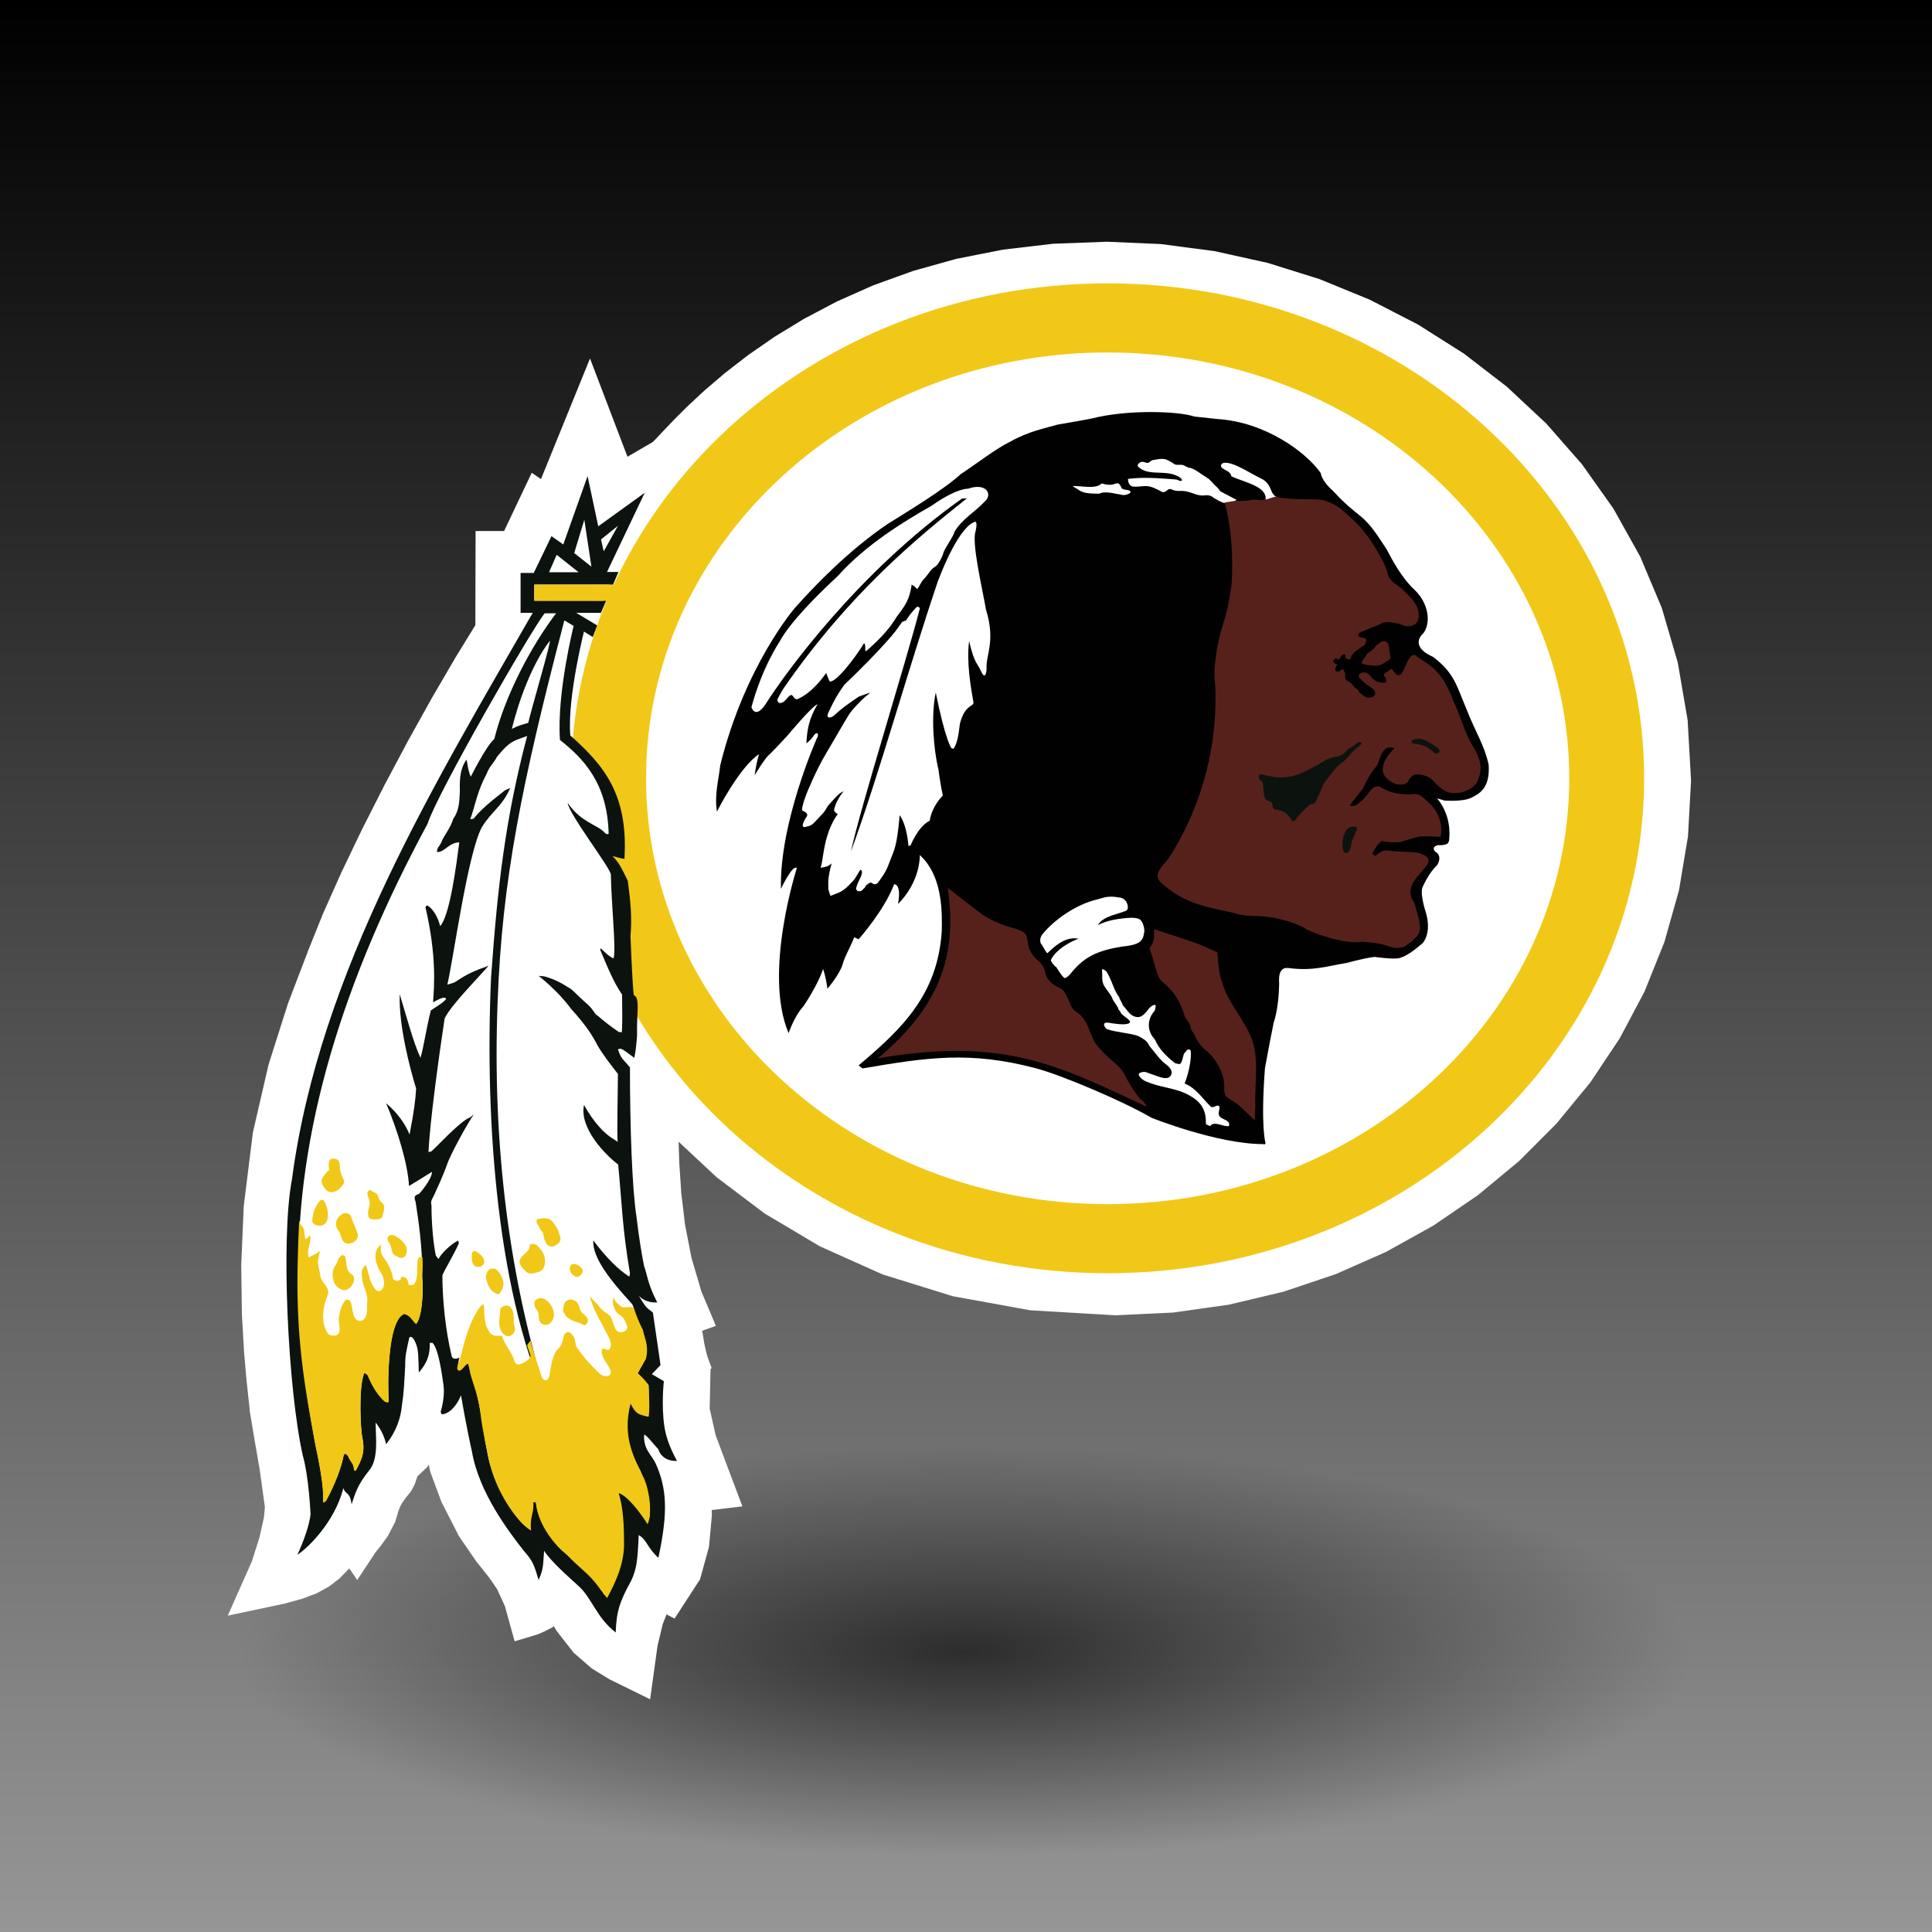 <?xml version="1.0" encoding="UTF-8" standalone="no"?>
<!-- Created with Inkscape (http://www.inkscape.org/) -->
<svg id="svg3837" xmlns:rdf="http://www.w3.org/1999/02/22-rdf-syntax-ns#" xmlns="http://www.w3.org/2000/svg" height="256" width="256" version="1.1" xmlns:cc="http://creativecommons.org/ns#" xmlns:xlink="http://www.w3.org/1999/xlink" xmlns:dc="http://purl.org/dc/elements/1.1/">
 <defs id="defs3839">
  <linearGradient id="linearGradient4389" y2="924.36" gradientUnits="userSpaceOnUse" x2="255.5" gradientTransform="matrix(1.004 0 0 1.004 795.86 -1056)" y1="924.36" x1=".498">
   <stop id="stop4393" offset="0"/>
   <stop id="stop4395" stop-color="#969696" offset="1"/>
  </linearGradient>
  <radialGradient id="radialGradient4421" gradientUnits="userSpaceOnUse" cy="208.25" cx="139" gradientTransform="matrix(1 0 0 .319 0 141.88)" r="85.5">
   <stop id="stop4417" stop-opacity=".652" offset="0"/>
   <stop id="stop4419" stop-opacity="0" offset="1"/>
  </radialGradient>
  <filter id="filter4515" height="1.512" width="1.163" y="-.256" x="-.082">
   <feGaussianBlur id="feGaussianBlur4517" stdDeviation="5.816"/>
  </filter>
 </defs>
 <g id="layer1" transform="translate(0 -796.36)">
  <rect id="rect3845" transform="rotate(90)" height="256" width="256" y="-256" x="796.36" fill="url(#linearGradient4389)"/>
  <path id="path4413" d="m224.5 208.25a85.5 27.25 0 1 1 -171 0 85.5 27.25 0 1 1 171 0z" transform="matrix(1.123 0 0 1 -28.07 806.86)" filter="url(#filter4515)" fill="url(#radialGradient4421)"/>
  <g id="layer1-7" transform="matrix(.768 0 0 .768 -8.966 592.68)">
   <g id="g2570" transform="matrix(1.223 0 0 1.223 118.5 369.27)">
    <g id="g4" transform="matrix(2.104 0 0 1.941 -50.301 -46.989)">
     <path id="path6" fill="#fff" d="m29.188 77.197c-0.332 0.109-1.014-0.074-1.014-0.074 0.229 1.798 0.48 2.412 0.48 2.412l-0.397 0.485 0.476 0.368c-0.512 3.558 0.998 6.006 1.696 8.391-0.551 0.184-1.18 0.152-1.653-0.105 0.186 2.019 0.016 5.905-1.615 7.592-0.31-0.199-0.536-0.256-0.657-0.44-0.242 0.567-0.429 0.789-0.922 2.237-0.276 0.97-0.515 2.329-0.643 3.795-1.342-0.689-2.806-1.411-4.125-3.635-0.294-0.527-0.5-0.951-1.217-1.655-0.166 0.333-0.194 0.431-0.525 0.741-0.35 0.33-1.258 0.733-1.264 0.7-0.184-0.895-0.404-1.724-0.935-2.732-0.509-1.118-2.257-2.604-3.686-6.234-0.586-1.393-0.879-2.635-1.123-4.068-0.109 0.053-0.185 0.089-0.257 0.106-0.531 0.149-0.913 0.111-1.096-0.29-0.449 1.209-1.008 1.885-1.485 2.213-0.219 0.697-0.184 0.882-0.661 1.449-0.437 0.658-0.586 0.826-0.891 2.072-0.494 1.265-1.234 1.89-1.346 2.217-0.184-0.401-0.256-0.326-0.439-0.623-1.797 2.385-2.018 3.007-6.087 3.854 1.025-2.021 1.722-5.393 1.649-6.088-0.514-4.732-0.991-5.722-1.25-9.39-0.152-1.834-0.584-6.344-0.18-12.356 0.438-7.26 2.492-13.532 4.254-18.264 2.273-6.599 7.479-17.233 11.278-23.731l0.015-5.896h1.467l1.541-3.521 0.695 0.515 2.64-7.042 1.87 5.317 3.198-2.018c1.278-1.171 10.371-14.299 29.628-14.272 18.662-0.027 37.879 14.568 37.879 37.89 0 21.193-17.312 37.549-37.29 37.549-15.483-0.001-25.454-7.885-30.742-15.109 0.337 3.631-0.367 10.856 2.734 17.64z"/>
    </g>
    <g id="g8" transform="matrix(2.104 0 0 1.941 -49.913 -46.936)">
     <path id="path10" d="m29.003 77.17-0.299 0.034-0.333-0.03-0.271-0.052-0.111-0.026 0.171 1.135 0.154 0.746 0.111 0.407 0.043 0.125-0.397 0.485 0.476 0.368-0.05 2.476 0.444 2.159 0.671 1.939 0.632 1.817-0.856 0.112-0.797-0.218 0.055 1.801-0.182 2.119-0.522 2.058-0.966 1.614-0.4-0.226-0.257-0.214-0.178 0.385-0.189 0.403-0.237 0.568-0.317 0.881-0.377 1.71-0.266 2.084-1.025-0.546-1.046-0.697-1.042-0.983-1.012-1.409-0.214-0.382-0.236-0.38-0.315-0.412-0.451-0.481-0.201 0.379-0.324 0.362-0.345 0.253-0.416 0.233-0.353 0.165-0.15 0.049-0.338-1.324-0.597-1.408-0.59-0.936-0.908-1.24-1.081-1.709-1.107-2.349-0.691-2.02-0.432-2.049-0.257 0.106-0.679 0.062l-0.417-0.344-0.734 1.437-0.753 0.777-0.129 0.441-0.105 0.332-0.153 0.309-0.274 0.367-0.281 0.426-0.214 0.388-0.189 0.5-0.206 0.758-0.403 0.834-0.413 0.626-0.342 0.45-0.187 0.307-0.22-0.352-0.219-0.271-0.611 0.815-0.526 0.673-0.506 0.556-0.549 0.459-0.655 0.388-0.825 0.339-1.059 0.313-1.355 0.312 0.7-1.706 0.536-1.835 0.329-1.587 0.084-0.96-0.377-2.949-0.345-2.147-0.298-1.946-0.231-2.349-0.15-1.859-0.149-2.752-0.045-3.536 0.164-4.208 0.602-5.252 1.028-4.829 1.277-4.355 1.347-3.828 0.981-2.648 1.206-2.93 1.378-3.117 1.502-3.209 1.572-3.203 1.594-3.103 1.564-2.906 1.482-2.614 0.015-5.896h1.467l1.541-3.521 0.695 0.515 2.64-7.042 1.87 5.317 3.198-2.018 0.331-0.355 0.518-0.597 0.708-0.804 0.901-0.974 1.099-1.106 1.299-1.203 1.503-1.263 1.711-1.285 1.921-1.272 2.135-1.221 2.353-1.133 2.574-1.008 2.798-0.848 3.026-0.649 3.257-0.414 3.492-0.142 3.5 0.164 3.485 0.499 3.439 0.824 3.366 1.142 3.263 1.449 3.131 1.749 2.971 2.039 2.781 2.322 2.562 2.596 2.314 2.86 2.037 3.117 1.732 3.364 1.399 3.604 1.034 3.834 0.641 4.055 0.221 4.27-0.2 3.914-0.583 3.783-0.946 3.638-1.288 3.473-1.608 3.292-1.906 3.094-2.184 2.88-2.438 2.649-2.673 2.399-2.886 2.135-3.077 1.853-3.246 1.554-3.396 1.237-3.521 0.905-3.627 0.556-3.71 0.19-5.55-0.353-5.042-0.992-4.545-1.531-4.058-1.97-3.58-2.307-3.111-2.547-2.652-2.686-2.204-2.723 0.087 1.522 0.046 1.811 0.062 2.054 0.136 2.249 0.265 2.397 0.45 2.497 0.694 2.551 0.995 2.558" stroke="#fff" stroke-width="2.584" fill="none"/>
    </g>
    <g id="g12" transform="matrix(2.104 0 0 1.941 -5.974 -43.559)">
     <path id="path14" fill="#f1c817" d="m35.59 71.143c19.868 0 35.974-16.103 35.974-35.971 0-19.867-16.106-35.972-35.974-35.972-19.867 0-35.972 16.105-35.972 35.972 0 19.868 16.105 35.971 35.972 35.971z"/>
    </g>
    <g id="g16" transform="matrix(2.104 0 0 1.941 4.593 -33.811)">
     <path id="path18" fill="#fff" d="m30.569 61.101c17.092 0 30.952-13.857 30.952-30.951s-13.86-30.95-30.952-30.95c-17.093 0-30.95 13.857-30.95 30.95-0.001 17.094 13.857 30.951 30.95 30.951z"/>
    </g>
    <g id="g20" transform="matrix(2.104 0 0 1.941 14.218 -25.765)">
     <path id="path22" fill="#010101" d="m6.51 23.072s-2.529 6.125-2.42 10.965c0 0 0.787-1.813 1.065-1.503 0 0-2.274 7.627-0.551 11.992 0 0 0.367-1.211 0.989-1.946 0 0 0.953-1.503 1.323-2.713 0 0 0.181 0.513 0.29 1.43 0 0 0.845-1.063 1.026-1.798 0.143-0.573 0.514-1.208 0.771-1.943l0.292 0.149s1.725-2.092 2.384-4c0 0 0.513-0.071 0.258 1.432 0 0 1.43-1.394 1.467-3.558l0.291 0.332c1.21 1.503 1.21 3.814 1.176 5.243-0.293 4.583-2.642 7.039-5.575 9.717l0.259 0.22c4.362-0.805 7.236-1.277 11.662 0 1.684 0.489 5.755 2.347 7.734 3.595 0 0 4.4 1.906 7.48 1.906 0 0 0.147 0.072 0.147-0.092 0 0-0.331-1.136-0.037-5.409 0 0 0.331-1.978 0.588-3.336 0 0 0.33-0.916 0.367-2.786 0.004-0.154-0.149-1.285 0.622-1.175 1.67 0.237 2.603-0.146 3.887-0.366 0 0 1.359-0.402 1.911-0.441 0 0 1.287 0.206 1.684 0.073 0.438-0.146 0.916-0.515 1.504-1.063 0 0 0.658-0.698 0.218-2.274 0 0-0.439-1.431-0.184-1.871 0 0 0.388-0.972 0.954-1.542 0 0 0.404-0.657-0.146-0.987 0 0-0.292-0.332 0.2-0.46 0 0 0.369 0.036 0.604-0.092 0 0 0.128-0.054 0.147-0.329 0.023-0.296 0.149-1.724-0.805-2.972 0 0 0.276 0.075 0.478 0.149 0 0 1.172 0.109 1.779-0.185 0.531-0.293 1.301-0.659 1.193-2.421-0.299-1.465-0.883-2.347-1.471-3.996-0.695-1.76-0.804-2.641-2.27-3.848-0.881-0.405-1.285-1.064-0.625-1.725 0.513-0.772 0.329-2.163-0.584-3.117-0.882-0.881-1.541-2.237-1.874-2.935-0.438-0.732-0.916-1.54-1.354-2.017-0.443-0.55-1.101-0.878-2.271-2.274 0 0-0.702-0.623-0.81-1.281-0.991-1.54-3.742-3.705-6.895-3.925-0.92-0.111-0.92-0.111-1.579-0.184-1.098-0.403-4.546-0.515-6.893 0.147-0.758 0.162-2.273 0.439-2.273 0.439-0.805 0.257-1.942 0.479-3.189 1.247-0.916 0.476-2.272 1.613-3.299 2.346-1.103 1.102-3.558 2.716-4.915 3.632-2.64 1.942-4.914 4.51-6.234 6.125 0 0-3.335 4.178-4.985 11.403-0.11 1.1-0.402 2.163-0.222 3.374 0 0 1.47-3.19 2.827-4.183 0 0-0.187 0.589-0.295 1.54 0 0 0.695-1.282 0.987-1.503 0 0 0.514-0.55 1.249-1.428 0 0 1.542-2.018 1.98-2.238-0.567 1.064-0.696 1.76-0.751 2.859 0.238-0.218 0.385-0.386 0.459-0.513 0 0 0.143-0.294 0.292-0.221 0.075 0.191-0.037 0.335-0.037 0.335z"/>
    </g>
    <g id="g24" transform="matrix(2.104 0 0 1.941 72.57 -18.714)">
     <path id="path26" fill="#57211b" d="m23.023 22.649c0.383-0.807 0.311-1.596-0.239-2.549-0.331-0.55-0.549-1.173-0.807-1.942-0.109-0.313-0.329-0.954-0.584-1.503-0.017-0.222-0.479-1.247-0.772-1.652-0.736-1.063-1.338-1.155-1.741-1.595 0 0.002-0.146-0.01-0.153-0.004-0.426 0.285-0.433 0.912-0.796 1.389-0.037 0.052-0.159 0.115-0.243 0.077-0.115-0.059-0.162-0.16-0.295-0.348-0.121-0.179-0.217-0.051-0.349 0.097-0.084 0-0.147 0.067-0.213 0.134-0.114 0.119-0.025 0.181 0.066 0.315 0.092 0.138 0 0.138 0.058 0.209-0.017 0.057-0.033 0.079-0.051 0.105-0.048 0.073-0.166 0.055-0.253 0.039-0.243-0.039-0.188-0.022-0.405-0.125-0.266-0.127-0.394-0.476-0.6-0.584-0.061-0.036-0.27-0.074-0.429 0.031-0.118 0.079-0.17 0.252-0.07 0.344 0.173 0.157 0.308 0.342 0.492 0.481 0.25 0.187 0.523 0.325 0.556 0.587 0.044 0.334-0.449 0.455-0.682 0.279-0.121-0.09-0.263-0.192-0.392-0.329-0.021-0.019-0.041-0.131-0.069-0.151-0.104-0.079-0.226-0.174-0.284-0.256-0.104-0.157-0.242-0.323-0.43-0.397-0.045-0.016-0.081-0.079-0.114-0.135-0.086-0.151 0.007-0.327-0.055-0.467-0.052-0.114-0.077-0.3-0.238-0.228-0.15 0.148-0.13 0.148-0.298 0.133-0.215-0.019-0.044-0.415-0.044-0.362 0.004 0.022-0.009-0.008 0.063-0.138-0.147-0.047-0.368-0.166-0.199-0.383 0.145-0.183 0.287 0.086 0.342-0.024 0.019-0.042 0.144-0.272 0.191-0.304 0.165-0.096 0.213 0.034 0.236 0.07-0.071 0.201 0.139 0.334 0.342 0.225 0.02-0.011 0.013-0.165 0.033-0.202 0.187-0.326 0.477-0.497 0.772-0.722 0.028-0.021 0.109-0.043 0.12-0.061 0.089-0.177 0.191-0.433 0.004-0.514-0.157-0.066-0.479-0.006-0.412-0.283 0.03-0.13 0.2-0.18 0.296-0.223 0.348-0.163 0.709-0.325 1.071-0.467 0.087-0.035 0.236-0.168 0.346-0.176 0.457-0.036 0.35-0.026 0.909 0.072 0.099 0.016 0.29 0.121 0.387 0.154 0.296 0.105 0.72 0.071 0.915-0.25 0.194-0.314 0.139-0.846-0.058-1.215-0.232-0.447-0.589-0.833-0.898-1.14-0.393-0.395-0.904-0.597-1.007-1.139-0.126-0.663-0.639-1.541-0.93-2.066-0.306-0.542-0.576-0.903-0.964-1.406-0.091-0.116-0.657-0.693-0.754-0.788-0.646-0.63-0.925-0.839-1.613-1.087-0.353-0.126-1.728-0.045-2.444-0.136-0.225-0.03-0.916-0.046-1.104-0.413-0.169-0.332-0.383-0.807-0.739-1.033-0.129-0.08-0.325-0.164-0.46-0.233-0.645-0.324-1.312-0.867-2.008-0.839-0.257 0.009-0.011 0.286 0.055 0.317 0.316 0.166 0.458 0.352 0.632 0.553 0.18 0.211 0.571 0.219 0.908 0.358 0.32 0.132 0.585 0.337 0.884 0.494 0.282 0.148 0.66 0.637 0.348 0.838-0.283 0.181-0.581-0.039-0.955 0.055-0.075 0.02-0.188 0.07-0.622 0.07-0.578 0.079-0.779-0.199-1.224-0.515-0.445-0.318-0.725-0.805-1.154-1.108-0.527-0.372-1.06-0.681-1.663-0.893-0.133-0.047-0.308 0.027-0.426-0.036-0.207-0.116-0.366-0.365-0.628-0.386-0.446-0.031-0.446-0.068-0.891 0-0.062 0.013-0.226 0.199-0.28 0.198-0.263-0.01-0.568-0.083-0.701 0.062-0.203 0.233 0.047 0.207 0.308 0.334 0.147 0.067 0.456 0.235 0.633 0.231 0.742-0.014 1.217-0.02 1.798 0.295 0.062 0.036 0.323 0.292 0.337 0.388-0.551-0.01-1.422-0.228-2.059-0.176 1.072-0.087-1.094 0.029-1.566 0.011-0.142-0.005-0.142 0.285 0.079 0.446 0.058 0.041 0.386-0.019 0.429 0.086 0.192-0.102 0.742-0.053 0.901 0.008 0.276 0.098 0.12 0.056 0.361 0.183 0.147 0.078 0.288 0.184 0.46 0.164 0.224-0.026 0.238-0.357 0.463-0.251 0.077 0.037 0.249 0.142 0.286 0.14 1.272-0.024 1.301 0.374 1.894 0.365 0.154 0 0.382-0.062 0.49 0.012 0.238 0.166 0.462 0.186 0.829 0.038 0 0 0.845 2.273 0.624 6.417-0.22 1.76-0.329 2.092-0.734 3.522 0 0-0.584 2.272-0.367 3.848 0.223 5.318-1.394 9.719-3.151 12.653-0.661 0.806-1.029 1.245-0.367 1.83 1.394 1.285 2.532 1.578 4.508 2.02 0.701 0.219 1.139 0.292 1.797 0.292 1.026 0 2.644 0.439 3.375 0.991 0.695 0.368 2.567 1.064 3.702 0.879 0.989 0.074 1.284 0.148 1.764 0.331 0.328 0.144 0.661 0.144 1.027 0.036 0.309-0.22 0.164-0.129 0.566-0.422 0.073-0.181 0.605-0.42 0.496-1.155-0.037-0.549-0.257-1.119-0.364-1.631-0.317-0.453-0.297-0.789-0.187-1.264 0.331-0.662 0.716-0.991 0.919-1.321 0.438-0.496 0.184-0.842-0.423-1.01-0.293-0.127-0.86-0.073-1.448-0.127-0.312 0-0.569-0.129-1.008-0.038 0 0-0.297 0.202-0.458 0.351l-0.223-0.13s0.205-0.587 0.622-0.935c0.422 0.073 1.04 0.122 1.36 0.038 0.379-0.173 0.816-0.244 1.136-0.369 0.552-0.053 0.809-0.018 1.468 0.02 0 0 0.329-1.43-0.825-2.513-0.275-0.254-0.499-0.586-0.896-0.603-1.4 0.166-2.166-0.403-2.389-0.551-0.345-0.018-0.453 0.13-0.64 0.351-0.479 0.804-1.045 1.08-1.045 1.08l-0.293-0.037s0.257-0.439 0.841-1.174c0.262-0.587 0.625-1.319 0.955-1.687 0.2-0.348 0.258-1.136 0.751-1.356 0.24 0 0.279-0.056 0.457 0.055-0.362 0.347-1.391 1.594-0.325 2.363 0.438 0.368 1.1 0.368 1.262-0.018 0.08-0.211 0.257-0.347 0.349-0.422 0.551-0.11 1.01 0.165 1.191 0.313 0.44 0.514 0.698 0.751 0.915 0.86 0.241 0.185 0.683 0.146 0.9 0.146 0.716-0.124 1.1-0.53 1.229-0.786z"/>
    </g>
    <g id="g28" transform="matrix(2.104 0 0 1.941 105.51 6.798)">
     <path id="path30" fill="#57211b" d="m-0.294 0.903c0.221 0.112 0.311 0.077 0.761 0.141 0 0 0.394 0.063 0.75-0.248 0.058-0.05 0.357-0.201 0.347-0.322-0.038-0.558 0.047 0.363-0.063-0.476-0.025-0.178-0.016-0.34-0.088-0.529-0.033-0.098-0.188-0.269-0.416-0.19-0.042 0.016-0.405 0.312-0.412 0.326-0.2 0.384-0.512 0.429-0.651 0.689-0.12 0.226-0.192 0.283-0.258 0.426-0.025 0.066-0.058 0.135 0.03 0.183z"/>
    </g>
    <g id="g32" transform="matrix(2.104 0 0 1.941 112.46 20.426)">
     <path id="path34" fill="#0c130f" d="m-0.219-0.594c0.629-0.206 0.934 0.087 1.629 0.561 0.121 0.082 0.221 0.297 0.046 0.414-0.058 0.039-0.189 0.032-0.229-0.006-0.609-0.583-0.806-0.588-1.472-0.707-0.033-0.003-0.137-0.209 0.026-0.262z"/>
    </g>
    <g id="g36" transform="matrix(2.104 0 0 1.941 102.7 32.958)">
     <path id="path38" fill="#0c130f" d="m0.673-0.602c-0.096 0.287-0.191 0.542-0.314 0.816-0.125 0.285-0.066 0.637-0.26 0.893-0.085 0.114-0.32 0.07-0.356-0.064-0.125-0.501-0.063-1.029 0.176-1.488 0.128-0.237 0.445-0.355 0.717-0.265-0.027 0.058 0.057 0.088 0.037 0.148v-0.04z"/>
    </g>
    <g id="g40" transform="matrix(2.104 0 0 1.941 90.975 20.995)">
     <path id="path42" fill="#0c130f" d="m-0.061 2.19c-0.208-0.069-0.32-0.263-0.292-0.477 0.071 0.02 0.012-0.081 0.074-0.075 0.437 0.028 0.846 0.204 1.284 0.214 0.499 0.01 0.999-0.084 1.455-0.3 0.566-0.27 1.055-0.559 1.599-0.921 0.243-0.161 0.592-0.257 0.893-0.322 0.475-0.108 0.445-0.375 0.798-0.585 0.518-0.301 0.479-0.524 0.769-0.409 0.082 0.033-0.084 0.216-0.173 0.298-0.195 0.175-0.452 0.35-0.629 0.661-0.04 0.062-0.312 0.353-0.364 0.396-0.594 0.439-0.727 0.821-1.169 1.36-0.25 0.307-0.331 0.708-0.497 1.064-0.099 0.21-0.161 0.428-0.29 0.621-0.054 0.08-0.253 0.041-0.321 0.109-0.366 0.351-0.716 0.688-0.987 1.145-0.045 0.074-0.199 0.071-0.221 0.031-0.235-0.451-0.562-0.792-1.12-0.808-0.099-0.004-0.206-0.227-0.2-0.425 0.004-0.044-0.043-0.125-0.096-0.137-0.087-0.014-0.126-0.095-0.217-0.1-0.095-0.005-0.171-0.152-0.188-0.214-0.113-0.356-0.072-0.752-0.145-1.126h0.037z"/>
    </g>
    <g id="g44" transform="matrix(2.104 0 0 1.941 60.051 42.777)">
     <path id="path46" fill="#fff" d="m6.505 1.146c-0.093-0.367-0.684-0.334-1.108-0.291-0.643 0.069-1.23 0.179-1.854 0.508 0.411-0.622 0.917-0.66 1.877-1.029 0.218-0.084 0.165-0.468 0.026-0.693-0.162-0.258-0.372-0.271-0.454-0.287-0.792-0.154-1.046 0.029-1.466 0.137-1.452 0.374-2.88 1.471-3.676 2.521-0.232 0.307-0.155 0.63-0.107 0.697 0.148 0.199 0.378 0.753 0.441 0.686 0.589-0.637 1.303-1.224 2.075-1.04-0.329 0.106-1.486 0.693-1.853 1.542-0.023 0.054 0.149 0.363 0.367 0.528 0.295 0.495 0.404 0.696 0.57 0.788 0.103-0.01 0.319-0.225 0.378-0.316 0.809-1.077 1.618-1.737 3.854-2.03 0.642-0.109 1.008-0.294 1.065-0.881 0 0 0.126-0.292-0.129-0.88"/>
    </g>
    <g id="g48" transform="matrix(2.104 0 0 1.941 68.709 53.167)">
     <path id="path50" fill="#fff" d="m-0.28-0.8c0.038 0.551-0.042 0.799 0.112 1.158 0.151 0.339 0.463 0.633 0.58 0.984 0.092 0.267 0.407 0.608 0.407 0.793 0.151 0.144 0.167 0.275 0.167 0.275 0.194 0.257 0.775 0.565 0.57 0.714-0.24 0.186-0.954 0.055-1.384-0.016-0.554-0.092-0.234 0.411-0.115 0.462 0.562 0.232 1.742 0.311 2.128 0.524 0.234 0.129 0.54 0.324 0.639 0.554 0.074 0.172 0.205 0.322 0.32 0.47 0.371 0.5 0.504 0.716 0.889 1.032 0.191 0.157 0.412 0.425 0.345 0.666-0.08 0.282-0.259 0.342-0.528 0.305-0.085-0.013-0.353-0.093-0.61-0.204-0.512-0.161-0.622-0.35-0.99-0.161-0.198 0.102 0.092 0.439 0.317 0.561 0.92 0.489 2.032 0.5 2.926 1.019 0.764 0.444 1.23 0.985 1.189 2.128 0 0.021 0.276 0.172 0.292 0.147 0.262-0.411 0.924 0.099 1.246 0 0.03-0.01 0.038-0.183-0.006-0.254-0.152-0.233-0.482-0.24-0.621-0.465-0.148-0.237 0.065-0.492-0.008-0.7-0.077-0.209-0.433 0.155-0.566 0.017-0.587-0.61-0.97-1.334-1.761-1.686 0.331-0.915 0.475-1.942 0.401-2.42-0.218-0.182-0.309 0.111-0.364 0.147-0.181 0.173-0.11 0.55-0.321 0.838-0.037 0.048-0.321-0.009-0.4-0.079-0.54-0.461-1.044-1.007-1.296-1.661-0.008-0.024-0.116-0.158-0.14-0.19-0.396-0.556-0.372-1.332 0.088-1.89 0.048-0.061 0.124-0.403 0.077-0.442-0.083-0.065-0.267 0.067-0.342 0.142-0.251 0.257-0.467 0.77-0.891 0.724-0.48-0.051-0.662-0.535-0.955-0.852-0.092-0.311-0.266-0.51-0.221-0.551-0.403-0.586-0.438-1.063-0.812-1.795-0.083-0.165-0.199-0.244-0.362-0.294z"/>
    </g>
    <g id="g52" transform="matrix(2.104 0 0 1.941 37.288 41.71)">
     <path id="path54" fill="#57211b" d="m17.438 15.005c0.479 0.244-0.072-0.313-0.072-0.313-0.184-0.128-0.615-0.794-0.699-0.951-0.206-0.357-0.354-0.633-0.477-0.917-0.18-0.442-0.538-0.754-1.13-1.325-0.296-0.286-0.754-0.793-0.94-1.163-0.29-0.574-0.455-1.604-1.151-2.086-0.537-0.374-0.408-0.799-0.871-1.523-0.178-0.274-0.541-0.308-0.808-0.58-0.671-0.676-0.246-0.937-0.831-1.558-0.261-0.271-0.372-0.326-0.595-0.742-0.292-0.533-0.072-1.232-0.567-1.477-0.439-0.22-0.78-0.298-1.078-0.397-0.463-0.152-1.198-0.53-1.614-0.854-0.437-0.341-1.333-1.088-2.291-1.919 0.585 4.51-0.224 8.361-4.695 12.395 8.287-1.541 11.916 0.403 17.819 3.41z"/>
    </g>
    <g id="g56" transform="matrix(2.104 0 0 1.941 75.602 47.545)">
     <path id="path58" fill="#57211b" d="m2.365 6.242c0.025 0.369 0.151 0.302 0.356 0.809 0.102 0.254 0.39 0.699 0.54 0.825 0.849 0.712 1.434 1.811 1.375 2.944 0.041 0.553 0.07 0.519 0.612 0.903 0.092 0.068 0.147 0.074 0.436 0.346 0.111 0.093 0.902 0.937 1.011 1.028-0.019-0.332 0.033-0.89 0.026-1.065-0.049-1.73 0.285-3.517-0.303-5.03-0.439-1.132-1.429-2.406-1.818-3.591l-0.195-0.647c-0.203-0.919-0.223-1.878-0.223-1.878l-1.226-0.586c-0.966-0.386-2.053-0.741-3.025-1.1 0 0.514 0.071 0.878-0.312 1.392 0.258 0.625 0.474 2.001 0.768 2.331 0.641 0.603 1.155 1.08 1.578 2.529 0.095 0.345 0.384 0.532 0.4 0.79z"/>
    </g>
    <g id="g60" transform="matrix(2.104 0 0 1.941 19.461 -15.514)">
     <path id="path62" fill="#fff" d="m14.14-0.323s-0.732-0.072-2.457 1.247c-1.905 1.173-4.435 2.86-6.271 5.097-1.336 1.337-3.226 3.373-3.922 4.804 0 0-1.138 1.797-1.871 4.73 0 0 0.259 0.954 0.991-0.293 1.28-2.18 6.159-9.518 13.126-14.869l0.333-0.019c-3.45 2.968-7.921 6.968-12.268 13.771-0.162 0.252-0.371 0.701-0.391 0.735-0.195 0.364 0.303 0.42 0.049 0.358 0.397 0.097 0.543-0.454 0.798-0.563 0.157-0.069 0.224 0.402 0.474 0.281 0.888-0.43 1.545-1.347 1.909-1.897 0.02 0.157 0.224 0.624 0.224 0.624 0.401 0.111 1.65-1.612 2.309-2.786 0.185 0.218-0.044 0.756 0.198 0.526 0.754-0.711 1.427-1.473 1.827-2.169 0.468-0.814 0.983-1.18 1.166-2.609 0.293 0.183 0.287 0.261 0.367 0.328 0.184-0.22 0.196-0.451 0.489-0.779 0.316-0.358 0.379-0.637 0.766-0.89 0.139-0.092 0.442-0.665 0.504-0.964 0.058-0.284 0.688-1.205 0.734-1.511 0.512-0.954 1.394-1.467 2.016-2.2 0.587-0.511 0.146-1.429-1.1-0.952z"/>
    </g>
    <g id="g64" transform="matrix(2.104 0 0 1.941 26.405 -10.459)">
     <path id="path66" fill="#fff" d="m4.387 25.711c0.257 0.294 0.475-0.092 0.475-0.092 0.424-0.641 0.515-0.807 0.809-1.668 0.184-0.569 0.403-0.771 0.586-3.152 0.514 0.769 0.587 2.235 0.587 2.235l0.147-0.036s0.478-1.357 1.283-1.797c0 0 0.073-0.916 0.879-1.832-0.108-0.551-0.184-0.992-0.291-1.872-0.331-1.466-0.515-3.922-0.185-5.609 0.659 3.518 1.045 4.034 1.045 4.034l0.147 0.053c0.276-0.42 0.35-1.153 0.426-1.814 0.325-1.393 0.913-1.246 0.913-1.541-0.184-1.136-0.476-2.933-0.294-4.474 0.368 1.687 0.551 1.578 0.805 2.203 0.33 0.768 0.367-0.186 0.367-0.186-0.071-0.989 0.625-1.98-0.037-4.291-0.255-1.576-0.989-4.95-0.695-5.721 0.184-0.952-0.147-0.623-0.147-0.623s-0.955 0.22-2.383 4.255c-2.089 6.71-3.886 13.86-5.831 19.655 0.585-3.044 3.702-13.788 4.621-17.673 0 0-0.129-0.277-0.329 0.034-0.241 0.276-0.478 0.623-0.607 0.861 0.018-0.014-0.11 0.02-0.255 0.095l-0.462 0.695s-0.913 1.282-3.426 3.887c-0.424 0.662-0.605 0.964-1.063 2.017-0.166 0.385 0.091 0.441 0.366 0.221 0.677-0.66 0.714-0.66 1.65-1.376 0.041-0.031 0.795-0.303 0.795-0.316-0.119 0.152-0.278 0.251-0.336 0.31-0.26 0.245-0.895 0.959-1.067 1.262-0.428 0.737-0.892 1.653-1.505 2.763-0.769 1.391-1.353 3.004-1.353 3.004-0.404 1.137-0.294 1.247-0.294 1.247 0.549 0.22 0.25 0.498 0.25 0.498-0.25 0.456-0.36 0.821 0.063 0.657 0.277-0.056 0.423-0.196 0.536-0.338 0.217-0.267 0.399-0.451 0.549-0.636 0.246-0.307 0.198-0.4 0.464-0.702 0.341-0.396 0.558-0.726 0.908-0.889-0.607 0.823-0.642 1.41-0.642 1.41l0.148 0.182 0.106 0.074s-0.622 0.77-0.913 2.516c-0.142 0.829-0.113 0.932-0.241 1.392 0.062-0.059 0.424 0 0.746-0.328-0.14 0.51-0.168 0.767-0.168 0.767-0.062 0.421-0.062 0.348-0.062 0.826 0 0.441 0 0.254 0.146 0.768 0.659-0.293 0.805-0.256 1.427-0.988 0.295-0.276 0.52-0.946 0.61-0.9 0.163 0.075 0.025 0.448-0.049 0.612-0.1 0.231-0.19 0.403-0.226 0.569-0.02 0.085-0.104 0.209 0.03 0.324 0.058 0.052 0.017 0.044 0.205 0.039 0.112-0.003 0.216-0.174 0.216-0.174s0.059-0.014 0.117-0.141c0.042-0.108 0.126-0.168 0.199-0.22 0.001-0.001 0.111-0.111 0.24-0.076z"/>
    </g>
    <g id="g68" transform="matrix(2.104 0 0 1.941 -13.103 -16.369)">
     <path id="path70" fill="#0c130f" d="m6.182 6.168h-0.769l2.53-5.758-3.117 2.438-0.716-3.648-1.63 4.97-0.79-0.604-1.19 2.674h-0.882v2.897h5.391l1.173-2.969z"/>
    </g>
    <g id="g72" transform="matrix(2.104 0 0 1.941 -8.931 2.566)">
     <path id="path74" fill="#0c130f" d="m-0.382-0.764 2.859 1.906 0.293-0.844-1.687-1.098-1.465 0.036z"/>
    </g>
    <g id="g76" transform="matrix(2.104 0 0 1.941 -46.949 1.853)">
     <path id="path78" fill="#0c130f" d="m18.489-0.8 1.539 1.577s-1.209 5.096-0.989 7.885c2.238 2.163 3.888 4.253 3.631 8.946 0 0 0.146 0.109-0.806-0.183 0.477 0.514 0.622 0.917 1.026 1.796 0.183 1.43 0.296 2.714 0.183 4.034 0 0 0.113 3.263 0.221 4.289 0.441 0.147 0.184 1.321 0.221 2.862 0 0-0.037 0.953-0.187 1.687-0.914-0.734-0.842-0.696-1.098-0.623 0.219 0.73 0.366 0.73 0.808 1.318 0 4.365 0.147 8.875 0.439 10.856 0.146 1.43 0.403 3.078 0.513 3.593 0.22 0.659 0.22 1.244 0.88 2.639-0.219 0-0.834 0.018-1.247-0.512 0.587 1.098 0.587 0.88 0.954 1.246l0.512 3.814-0.585 0.658 0.808 0.513s-0.184 1.725 0.036 3.3c0.108 0.734 0.33 1.468 0.845 2.494-1.065 0.039-1.248-0.841-1.248-0.841-0.293-0.332-0.807-1.067-0.954-1.067-0.073 1.067 0.514 1.47 0.77 2.093 0.747 1.791 0.846 3.521 0.184 6.855-0.734-0.695-0.77-1.321-1.321-1.649-0.072 1.904-0.146 2.492-0.512 3.333-0.77 1.504-0.991 2.279-1.027 3.745-1.284-1.067-1.614-2.532-2.494-3.375-0.624-0.623-1.869-1.798-2.31-2.567-0.074 0.914 0 1.248-0.367 2.125-0.294-1.018-0.329-1.319-1.027-2.161-0.916-1.285-2.971-4.144-3.446-7.188-0.112-0.514-0.404-2.017-0.733-4.071-0.258 0.699-0.696 1.248-1.137 1.358-0.221 0.112-0.221-0.182-0.221-0.182 0.183-0.662 0.257-1.394 0.183-1.944-0.108-0.809-0.329-2.604-0.733-3.044h-0.185c0.037 1.209-0.44 1.76-0.733 2.163-0.036-0.954 0-1.686-0.22-2.163-0.11-0.333-0.366-0.623-0.44-0.294-0.183 0.954-0.256 1.137-0.256 2.017-0.073 1.321-0.073 1.763-0.222 2.861-0.072 0.807-0.329 1.796-1.061 2.785-0.147-0.877-0.697-1.575-0.697-1.575 0 1.063 0.221 2.639-0.439 3.484-0.809 1.099-0.919 1.649-1.175 2.457-0.111-0.955-0.403-0.661-0.549-1.175-0.588 2.491-2.423 4.399-3.082 4.838 0.44-1.023 0.808-2.199 0.881-2.932 0 0-0.11-2.713-0.515-4.252-1.003-4.801-1.489-15.888-0.731-20.098 1.831-15.107 9.68-28.969 16.28-41.436l1.833-0.289z"/>
    </g>
    <g id="g80" transform="matrix(2.104 0 0 1.941 -26.103 3.989)">
     <path id="path82" fill="#fff" d="m9.354-0.398s-1.138 4.877-0.917 8.288c1.541 1.32 3.191 3.117 3.264 6.82-0.128 0.056-0.146 0.019-0.258-0.074-0.438-0.565-1.612-0.752-2.492-2.18 0.129 0.899 2.716 4.493 2.898 5.188 0.035 2.238 0.365 5.483 0.181 6.124-0.624-0.311-0.95-1.026-0.88-0.587 0.478 1.228 0.88 2.311 1.449 3.209 0 0 0.056 3.171-0.056 2.731h-0.147c-0.513-0.368-1.026-0.807-1.41-1.173-0.24-0.128-0.276-0.439-0.717-0.864-0.658-0.604-1.026-1.117-1.301-1.228-0.698-0.493-1.174-0.659-1.577-0.786-0.127 0-0.385-0.037-0.385-0.037s1.321 1.118 2.164 2.383c1.009 1.21 1.43 1.924 1.776 2.655 0.387 0.737 0.937 1.469 1.377 2.092 0 1.01-0.074 4.363-0.019 4.932l-0.276-0.202c-0.658-0.403-1.374-1.304-1.98-2.476-0.329 1.689 1.467 3.667 2.292 4.328 0.275 3.136 0.275 4.6 0.79 7.9l-0.037 0.257c-0.735-0.512-1.504-1.321-2.421-2.638-0.073 1.282 1.21 2.969 2.568 4.582 0.178 0.216 0.13 0.498 0.227 0.742 0.161 0.406 0.322 0.909 0.523 1.183 0.166 0.714 0.239 1.669 0.202 2.072l-0.55 1.064 0.733 0.881c0.072 0.953-0.109 1.208 0 2.272 0 0-0.842-0.072-1.211-1.028-0.659 1.836 0.075 3.89 0.661 4.953 0.44 1.246 0.696 2.015 0.622 3.372l-0.146 0.402c-0.439-0.879-1.062-1.611-1.687-2.088l-0.255-0.071c0.617 3.858 0.404 5.132-0.768 7.592l-0.186-0.184c-0.659-1.286-1.905-2.276-2.784-3.19-0.148-0.036-1.687-1.981-1.799-3.558l-0.182 0.038c-0.074 0.55-0.295 1.725-0.147 1.943l-0.147-0.073c-0.879-0.405-2.475-3.519-2.749-5.315 0 0-0.058-0.351-0.184-1.066-0.056-0.696-0.421-2.823-0.496-3.117-0.128-0.788-0.463-1.784-0.603-2.309 0.019-0.184-0.109-0.239-0.202-0.091-0.202 0.289-0.365 0.567-0.477 0.384-0.092-0.182-0.017-0.476 0.056-0.879-0.147 0.109-0.476 0.155-0.514-0.11-0.404-1.797-0.623-4.034-0.623-5.868 0.184-0.475 0.696-1.354 1.101-2.311l-0.036-0.218c-0.441 0.218-1.175 0.953-1.321 1.354l-0.184-0.255c-0.146-0.736-0.292-2.165-0.292-3.667-0.074-0.276 0.035-0.439 0.147-0.661 0.292-0.695 0.624-1.474 0.879-2.237 0.221-0.772 1.449-3.151 1.817-3.704l-0.242 0.22c-0.675 0.24-2.418 2.348-2.638 2.495l-0.165 0.017c0.091-2.109 0.678-6.801 1.081-9.682 0.404-1.081 3.558-4.38 2.823-3.794-1.428 0.514-1.905 1.027-2.2 1.174l-0.439 0.147c0.438-2.047 1.349-9.446 2.311-11.441 0.695-1.21 1.393-1.54 1.906-2.86l-0.368 0.182c-0.256 0.259-1.394 1.102-2.089 2.056l-0.223 0.036c0.33-0.953 0.441-1.979 1.101-3.3 0.182-0.552 0.477-0.771 0.698-1.247 0.548-0.698 0.769-0.955 1.283-1.211 0.255-0.108 0.733-0.292 0.733-0.292-1.464 6.005-1.98 10.887-2.421 17.563-0.44 10.635 0.452 23.503 4.036 31.463-2.862-9.313-3.962-19.434-3.595-29.702 0.293-8.801 1.611-15.842 4.474-27.722l0.623 0.402z"/>
    </g>
    <g id="g84" transform="matrix(2.104 0 0 1.941 -44.894 2.99)">
     <path id="path86" fill="#fff" d="m16.339-0.8c-0.916 1.248-7.224 13.129-7.847 15.293-5.571 11.183-8.874 22.33-8.654 33.297 0 4.802 0.515 8.103 1.1 11.622 0.258 1.356 0.623 3.19 0.55 4.362l0.185-0.109c0.256-0.477 0.952-1.979 1.174-3.225 0.074-0.477 0.33 0 0.33 0 0.107 0.328 0.329 0.476 0.366 0.805 0 0.295 0.144 0.259 0.219 0.036 0.403-0.805 0.514-1.284 0.366-2.126-0.146-0.696-0.255-3.593 0.074-4.657 0-0.295 0.256 0 0.256 0 0.185 0.441 0.478 1.248 1.136 1.908 0 0 0.276 0.182 0.294 0-0.07-0.77-0.145-5.794 1.028-6.346 0.439 0.109 0.477 0.405 0.806 0.734 0.369-0.404 0.515-2.127 0.405-3.447 0.036-2.053-0.258-4.108-0.441-5.389-0.154-0.405 0-0.479 0.22-0.553 0.054-0.039 0.88-1.063 0.88-1.611-0.694 0.476-0.88 0.586-1.54 1.028-0.073-1.579-0.77-4.071-1.539-6.018 0.807 0.737 1.318 1.578 1.576 2.276 0.293-1.613 0.403-2.569 0.44-3.339-0.402-1.43-1.172-4.545-1.1-6.857 0.477 1.688 0.916 3.521 1.394 4.622 0.22-0.809 0.403-2.239 0.696-3.449 0.402-0.293 0.88-0.587 1.026-0.841-0.147-0.259-0.772 0.22-0.88 0.254 0.073-1.136 0.256-3.336-0.513-6.93l0.108-0.11c0.33 0.148 0.733 0.807 0.88 1.505 0.661-0.77 1.101-4.583 1.284-6.086-0.697 0-1.026 0.769-1.504 0.694 0.073-0.477 0.11-0.255 0.293-0.694 0.184-0.515 0.625-1.03 0.808-1.725 0.403-0.587 0.403-1.284 0.44-1.943 0-0.624-0.073-1.54 0.439-2.347 0.112 0.327 0.038 0.55 0.292 1.246 0 0 1.029-2.237 1.579-2.749 0.731-3.191 2.492-6.785 4.144-9.133"/>
    </g>
    <g id="g88" transform="matrix(2.104 0 0 1.941 -14.338 6.356)">
     <path id="path90" fill="#fff" d="m2.15-0.518c-1.211 1.726-2.091 4.438-2.532 6.382 0.55-0.294 0.587-0.259 1.101-0.44 0.184-0.918 1.63-6.224 1.431-5.942z"/>
    </g>
    <g id="g92" transform="matrix(2.104 0 0 1.941 -34.784 84.221)">
     <path id="path94" fill="#f1c817" d="m-0.264 1.241c0.022 0.106 0.192 0.04 0.102 0.146 0.22 0 0.449 0.043 0.653-0.02 0.103-0.03 0.173-0.191 0.191-0.279 0.06-0.307 0.211-0.698-0.065-0.913-0.242-0.197-0.2-0.507-0.371-0.658-0.079-0.069-0.247-0.116-0.361-0.23-0.085-0.087-0.239 0.107-0.238 0.194 0.004 0.24 0.163 0.484 0.159 0.742-0.005 0.394-0.188 0.504-0.07 1.018z"/>
    </g>
    <g id="g96" transform="matrix(2.104 0 0 1.941 -41.391 79.653)">
     <path id="path98" fill="#f1c817" d="m0.228 0.224c-0.025-0.425-0.165-1.024 0.468-0.856 0.199 0.051 0.244 0.346 0.249 0.489 0.01 0.384 0.098 0.691 0.261 1.028 0.093 0.191-0.064 0.356-0.16 0.492-0.245 0.363-0.75 0.568-1.038 0.21-0.176-0.217-0.39-0.543-0.231-0.84 0.125-0.233 0.225-0.36 0.414-0.563"/>
    </g>
    <g id="g100" transform="matrix(2.104 0 0 1.941 -39.471 87.422)">
     <path id="path102" fill="#f1c817" d="m-0.049 0.587c-0.333-0.479-0.177-0.925 0.212-1.209 0.246-0.178 0.544-0.058 0.615 0.152 0.136 0.441 0.308 0.809 0.444 1.248 0.139 0.447-0.427 0.88-0.825 0.685-0.284-0.145-0.264-0.614-0.446-0.876z"/>
    </g>
    <g id="g104" transform="matrix(2.104 0 0 1.941 -39.804 93.391)">
     <path id="path106" fill="#f1c817" d="m0.45-0.75c-0.159-0.05-0.174 0.087-0.253 0.158-0.165 0.141-0.166 0.439-0.31 0.634-0.269 0.362-0.188 0.873-0.082 1.218 0.071 0.237 0.425 0.582 0.726 0.556 0.476-0.04 0.828-0.925 0.465-1.135-0.472-0.28-0.306-0.985-0.48-1.367-0.013-0.028-0.126-0.01-0.2-0.01"/>
    </g>
    <g id="g108" transform="matrix(2.104 0 0 1.941 -31.952 90.609)">
     <path id="path110" fill="#f1c817" d="m-0.255-0.221c-0.122-0.162-0.127-0.381 0.013-0.485 0.128-0.094 0.351-0.049 0.48 0.063 0.039 0.033 0.172 0.12 0.211 0.151 0.394 0.313 0.635 0.732 0.422 1.212-0.058 0.135-0.292 0.262-0.456 0.14-0.127-0.095-0.304-0.101-0.392-0.264-0.141-0.265-0.084-0.565-0.278-0.817z"/>
    </g>
    <g id="g112" transform="matrix(2.104 0 0 1.941 -42.5 85.525)">
     <path id="path114" fill="#f1c817" d="m0.423-0.566c-0.071-0.234-0.269-0.119-0.379 0.051-0.259 0.402-0.389 0.792-0.426 1.379 0.073 0.328 0.546 0.391 0.777 0.245 0.525-0.329 0.149-1.592 0.124-1.418 0.016-0.113-0.096-0.282-0.096-0.257z"/>
    </g>
    <g id="g116" transform="matrix(2.104 0 0 1.941 -20.059 92.866)">
     <path id="path118" fill="#f1c817" d="m-0.042-0.719c-0.107-0.081-0.284 0-0.294 0.132-0.04 0.376-0.046 1.09 0.526 0.974 0.203-0.039 0.338-0.249 0.29-0.462-0.069-0.304-0.294-0.475-0.522-0.644z"/>
    </g>
    <g id="g120" transform="matrix(2.104 0 0 1.941 -18.091 95.351)">
     <path id="path122" fill="#f1c817" d="m0.393-0.662c-0.139-0.138-0.385-0.116-0.488-0.038-0.209 0.162-0.287 0.505-0.213 0.764 0.082 0.282 0.178 0.583 0.387 0.801 0.134 0.14 0.413 0.302 0.487 0.201 0.171-0.242 0.331-0.566 0.255-0.916-0.07-0.311-0.212-0.588-0.428-0.812z"/>
    </g>
    <g id="g124" transform="matrix(2.104 0 0 1.941 -6.431 94.754)">
     <path id="path126" fill="#f1c817" d="m0.097-0.794c-0.102 0.009-0.232 0.023-0.273 0.086-0.205 0.322 0.019 0.696 0.291 0.83 0.285 0.146 0.645-0.335 0.433-0.6-0.134-0.173-0.347-0.322-0.597-0.316"/>
    </g>
    <g id="g128" transform="matrix(2.104 0 0 1.941 -11.291 99.555)">
     <path id="path130" fill="#f1c817" d="m-0.11 0.106c-0.106-0.054-0.272-0.394-0.191-0.621 0.075-0.203 0.307-0.285 0.504-0.251 0.227 0.043 0.373 0.203 0.501 0.371 0.336 0.432 0.431 1.107-0.005 1.468-0.177 0.15-0.496 0.114-0.621-0.097-0.16-0.264-0.042-0.477-0.164-0.76 0.024 0.001-0.052-0.11-0.024-0.11z"/>
    </g>
    <g id="g132" transform="matrix(2.104 0 0 1.941 -7.158 99.708)">
     <path id="path134" fill="#f1c817" d="m0.972 0.264c-0.299-0.234-0.175-0.704-0.505-0.914-0.184-0.121-0.429-0.15-0.599-0.007-0.18 0.156-0.179 0.38-0.225 0.614-0.025 0.13 0.059 0.245 0.116 0.358 0.241 0.493 0.826 0.509 1.283 0.787 0.061 0.037 0.18-0.089 0.225-0.168 0.141-0.246-0.087-0.507-0.295-0.67z"/>
    </g>
    <g id="g136" transform="matrix(2.104 0 0 1.941 -16.311 100.52)">
     <path id="path138" fill="#f1c817" d="m0.469-0.614c-0.155-0.186-0.421-0.125-0.58-0.017-0.055 0.036-0.109 0.133-0.109 0.206-0.003 0.477-0.162 0.97 0.012 1.422 0.105 0.272 0.347 0.602 0.661 0.463 0.224-0.1 0.364-0.372 0.289-0.633-0.14-0.485 0.067-1.031-0.273-1.441z"/>
    </g>
    <g id="g140" transform="matrix(2.104 0 0 1.941 -22.269 99.352)">
     <path id="path142" fill="#f1c817" d="m11.598 0.131c-0.095-0.334-0.696 0.005-0.912-0.209-0.189-0.188-0.417-0.356-0.451-0.652-0.153 0.348-0.031 0.709 0.131 1.017 0.092 0.176 0.305 0.27 0.442 0.426 0.157 0.169 0.212 0.402 0.3 0.614 0.112 0.277-0.16 0.437-0.331 0.47-0.536 0.099-0.552-0.671-0.721-1.043-0.119-0.267-0.461-0.372-0.642-0.618-0.044-0.056-0.123-0.117-0.164-0.187-0.152-0.271-0.46-0.463-0.594-0.749-0.024 0.125 0.018 0.249 0.055 0.36 0.256 0.81 0.667 1.525 1.021 2.289 0.1 0.212 0.209 0.421 0.27 0.653 0.054 0.198 0.025 0.435-0.09 0.558-0.113 0.127-0.383-0.147-0.438-0.055-0.195 0.343 0.109 0.752 0.283 1.087 0.124 0.238 0.343 0.475 0.24 0.748-0.02 0.053-0.094 0.125-0.169 0.146-0.26 0.07-0.488-0.098-0.626-0.244-0.541-0.566-1.012-1.135-1.441-1.815-0.165-0.26-0.075-0.599-0.258-0.855-0.105-0.147-0.305-0.385-0.487-0.223-0.059 0.056-0.13 0.131-0.143 0.213-0.057 0.334-0.125 0.647-0.328 0.894-0.058 0.07-0.17 0.184-0.193 0.226-0.277 0.511-0.339 1.1-0.428 1.699-0.022 0.142-0.058 0.321-0.205 0.394-0.154 0.082-0.258-0.083-0.342-0.189-0.223-0.274-0.313-0.601-0.467-0.915-0.092-0.196-0.096-0.435-0.22-0.641-0.005-0.012-0.042-0.005-0.066-0.005 0.021 0.056-0.029 0.106-0.053 0.141-0.147 0.253-0.387 0.37-0.65 0.469-0.144 0.056-0.308-0.05-0.339-0.175-0.177-0.712-0.667-1.218-0.866-1.9-0.304 0.002-0.602 0.071-0.801-0.225-0.438-0.648-0.35-1.374-0.408-2.085-0.098 0.085-0.217 0.144-0.288 0.26-0.696 1.119-0.963 2.285-1.261 3.552-0.059 0.254-0.096 0.348-0.176 0.586-0.164 0.498 0.092 0.569 0.35 0.239 0.45-0.58 0.356-0.102 0.402 0.037 0.112 0.847 0.551 1.687 0.731 3.117 0.15 1.392 0.442 2.786 0.588 3.483 0.39 2.29 1.907 4.621 2.824 5.199-0.109-0.953 0.22-1.312 0.147-2.047l0.186-0.037c0.034 1.285 0.988 2.935 2.087 3.853 0.88 1.025 1.358 1.244 2.099 2.308 0.22 0.367 0.395 0.535 0.579 0.828 0.403-0.828 1.137-2.293 1.137-3.907v0c0-1.239-0.038-2.64-0.367-3.742 0.661 0.296 1.395 1.358 1.945 2.277 0.33-0.7 0.146-2.642-0.366-3.595-0.514-1.174-1.358-2.787-0.771-5.17 0.366 0.841 0.624 0.805 1.211 0.952 0.11-0.881-0.038-2.126 0-2.273-0.223-0.4-0.732-0.883-0.732-0.883l0.548-1.06c0.257-1.063-0.255-1.908-0.201-2.072-0.277-0.605-0.465-1.123-0.581-1.524z"/>
    </g>
    <g id="g144" transform="matrix(2.104 0 0 1.941 -11.04 88.251)">
     <path id="path146" fill="#f1c817" d="m-0.079-0.041c-0.08-0.227-0.303-0.395-0.184-0.621 0.033-0.063 0.154-0.047 0.243-0.068 0.261-0.07 0.57-0.029 0.742 0.156 0.136 0.146 0.228 0.319 0.341 0.5 0.114 0.187 0.145 0.411 0.22 0.618 0.084 0.228-0.009 0.481-0.187 0.589-0.207 0.125-0.295 0.233-0.599 0.097-0.114-0.051-0.184-0.296-0.238-0.391-0.07-0.127-0.065-0.486-0.158-0.604-0.085-0.101-0.131-0.137-0.18-0.276z"/>
    </g>
    <g id="g148" transform="matrix(2.104 0 0 1.941 -13.481 91.954)">
     <path id="path150" fill="#f1c817" d="m0.884-0.71c-0.089-0.085-0.207-0.081-0.299-0.088-0.045-0.002-0.174 0.008-0.169 0.09 0.03 0.444-0.485 0.653-0.641 1.003-0.157 0.363 0.165 0.707 0.431 0.952 0.213 0.196 0.55 0.063 0.808-0.016 0.426-0.128 0.48-0.725 0.381-1.127-0.076-0.303-0.268-0.575-0.511-0.814z"/>
    </g>
    <g id="g152" transform="matrix(2.104 0 0 1.941 -11.172 -1.062)">
     <path id="path154" fill="#fff" d="m4.659-0.8h-5.041v1.173h4.602l0.439-1.173z"/>
    </g>
    <g id="g156" transform="matrix(2.104 0 0 1.941 -1.76 -9.358)">
     <path id="path158" fill="#fff" d="m-0.382 0.192 0.184 0.862 0.954-1.854-1.138 0.992z"/>
    </g>
    <g id="g160" transform="matrix(2.104 0 0 1.941 -9.088 -5.264)">
     <path id="path162" fill="#fff" d="m-0.382 0.464 0.512-1.264 1.468 1.264h-1.98z"/>
    </g>
    <g id="g164" transform="matrix(2.104 0 0 1.941 -5.539 -10.211)">
     <path id="path166" fill="#fff" d="m-0.382 1.62 0.679-2.42 0.474 3.409-1.153-0.989z"/>
    </g>
    <g id="g168" transform="matrix(2.104 0 0 1.941 -44.586 88.719)">
     <path id="path170" fill="#f1c817" d="m-0.199-0.728c0.038 0.329 0.032 0.128 0.192 0.403 0.147 0.247 0.065 0.579 0.177 0.863 0.094-0.123 0.275-0.179 0.291-0.365 0.139 0.568-0.272 1.114-0.072 1.685 0.224-0.201 0.556-0.247 0.733-0.515-0.015 0.228-0.078 0.446-0.11 0.667-0.057 0.382 0.097 0.766 0.142 1.165 0.054 0.503 0.679 0.882 0.501 1.376-0.29 0.806-0.444 1.659-0.182 2.419 0.055 0.16 0.136 0.427 0.321 0.513 0.14 0.064 0.352 0.068 0.489 0 0.075-0.038 0.139-0.159 0.153-0.272 0.057-0.354-0.1-0.684-0.036-1.022 0.079-0.439 0.156-0.878 0.435-1.23 0.057-0.071 0.271-0.048 0.32 0.062 0.184 0.413 0.11 0.906 0.354 1.286 0.084 0.128 0.373 0.219 0.526 0.077 0.342-0.319 0.218-0.817 0.262-1.232 0.073-0.688-0.25-1.057-0.341-1.758-0.085-0.656 0.037-0.753 0.246-1.024 0.22 0.615 0.222 1.284 0.666 1.829 0.095 0.115 0.269 0.119 0.343 0.058 0.321-0.277 0.256-0.88 0.022-1.272-0.356-0.595-0.646-1.536-0.004-2.082-0.041 0.301-0.037 0.642 0.118 0.866 0.213 0.309 0.608 0.943 0.664 1.552 0.022 0.217 0.332 0.304 0.523 0.133 0.033-0.031-0.008-0.176 0.092-0.188 0.308-0.043 0.453 0.321 0.438 0.572 0.122 0 0.284 0.042 0.346-0.021 0.296-0.303 0.224-1.025 0.243-1.444 0.032-0.774 0.217-0.479 0.344-0.554 0 0 0.055 0.369-0.017 1.431 0.11 1.322-0.036 3.046-0.405 3.447-0.329-0.328-0.366-0.623-0.805-0.734-1.173 0.552-1.099 5.577-1.028 6.345-0.017 0.184-0.294 0-0.294 0-0.658-0.659-0.951-1.467-1.136-1.905 0 0-0.256-0.295-0.256 0-0.329 1.063-0.22 3.959-0.074 4.658 0.147 0.841 0.037 1.318-0.366 2.124-0.074 0.222-0.219 0.259-0.219-0.036-0.037-0.328-0.259-0.474-0.366-0.807 0 0-0.256-0.474-0.33 0-0.222 1.246-0.918 2.751-1.174 3.228l-0.185 0.11c0.073-1.173-0.292-3.006-0.55-4.364-0.585-3.521-1.173-6.82-1.173-11.624 0-2.165 0.118-4.491 0.118-4.491l0.064 0.071z"/>
    </g>
    <g id="g172" transform="matrix(2.104 0 0 1.941 -12.191 105.26)">
     <path id="path174" fill="#f1c817" d="m-0.382-0.288c0.521 1.653 1.18 3.889 1.622 4.732-0.111-0.953-1.394-4.732-1.358-4.986 0.036-0.258-0.264 0.254-0.264 0.254z"/>
    </g>
    <g id="g176" transform="matrix(2.104 0 0 1.941 64.671 -15.474)">
     <path id="path178" fill="#fff" d="m3.522-0.173c-0.11-0.123-0.505-0.059-0.574-0.227-0.047-0.114-0.106-0.246-0.176-0.303-0.12-0.097-0.291 0.036-0.458 0.063-0.226 0.035-0.467-0.013-0.696-0.089-0.393 0.453-1.442 0.153-1.937 0.189-0.062 0.003 0.312 0.215 0.378 0.272 0.347 0.297 0.92 0.271 1.343 0.285 0.069 0.003 0.207-0.072 0.261-0.078 0.455-0.062 0.908 0.095 1.388 0.177 0.15 0.026 0.622-0.131 0.471-0.289z"/>
    </g>
    <g id="g180" transform="matrix(2.104 0 0 1.941 72.587 -18.979)">
     <path id="path182" fill="#fff" d="m6.889 2.268-1.088-0.622c-0.066-0.107-0.15-0.237-0.254-0.334-0.245-0.223-0.374-0.489-0.657-0.667-0.372-0.24-0.681-0.549-1.092-0.699-0.045-0.015-0.093 0.002-0.142-0.008-0.031-0.007-0.05-0.035-0.042-0.071-0.034 0-0.082 0.014-0.104-0.005-0.055-0.064-0.142-0.1-0.195-0.117-0.213-0.07-0.456 0.056-0.644-0.109-0.106-0.095-0.231-0.152-0.351-0.226-0.324-0.21-0.696-0.083-1.044-0.028-0.07 0.01-0.173 0.102-0.246 0.166-0.132 0.115-0.349-0.091-0.524-0.032-0.153 0.05-0.323 0.229-0.176 0.374 0.159 0.158 0.364 0.268 0.58 0.321 0.63 0.159 1.292 0.003 1.887 0.266 0.172 0.075 0.383 0.162 0.453 0.382-0.06 0.012-0.125 0.067-0.177 0.028-0.147-0.105-0.305-0.103-0.449-0.114-1.003-0.082-2.003-0.165-3.006-0.025 0 0.255 0.101 0.525 0.334 0.557 0.312 0.041 0.646-0.056 0.945-0.032 0.327 0.023 0.676 0.234 1.003 0.419 0.044 0.025 0.121 0.023 0.173 0 0.147-0.06 0.275-0.271 0.437-0.196 0.099 0.05 0.204 0.093 0.308 0.111 0.23 0.039 0.395-0.003 0.613 0.029 0.463 0.069 0.859 0.379 1.316 0.312 0.345-0.05 0.503 0.064 0.672 0.219-0.1-0.087 0.632 0.434 0.694 0.305 0.027-0.048 0.768-0.091 0.776-0.204z"/>
    </g>
    <g id="g184" transform="matrix(2.104 0 0 1.941 85.573 -18.361)">
     <path id="path186" fill="#fff" d="m3.372 1.725c-0.296-0.186-0.329-0.554-0.487-0.826-0.121-0.208-0.283-0.376-0.475-0.475-0.862-0.447-1.867-1.224-2.508-1.165-0.202 0.02-0.284 0.238-0.169 0.351 0.221 0.213 0.61 0.286 0.643 0.636 0.859 0.429 2.368 0.716 2.297 1.653-0.005 0.091 0.553-0.193 0.699-0.174z"/>
    </g>
    <g id="g188" transform="matrix(2.104 0 0 1.941 -11.172 -1.079)">
     <path id="path190" fill="#f1c817" d="m-0.382-0.791 5.407-0.009c-0.295 0.586-0.471 1.187-0.471 1.187l-4.935-0.006v-1.172z"/>
    </g>
   </g>
  </g>
 </g>
</svg>
